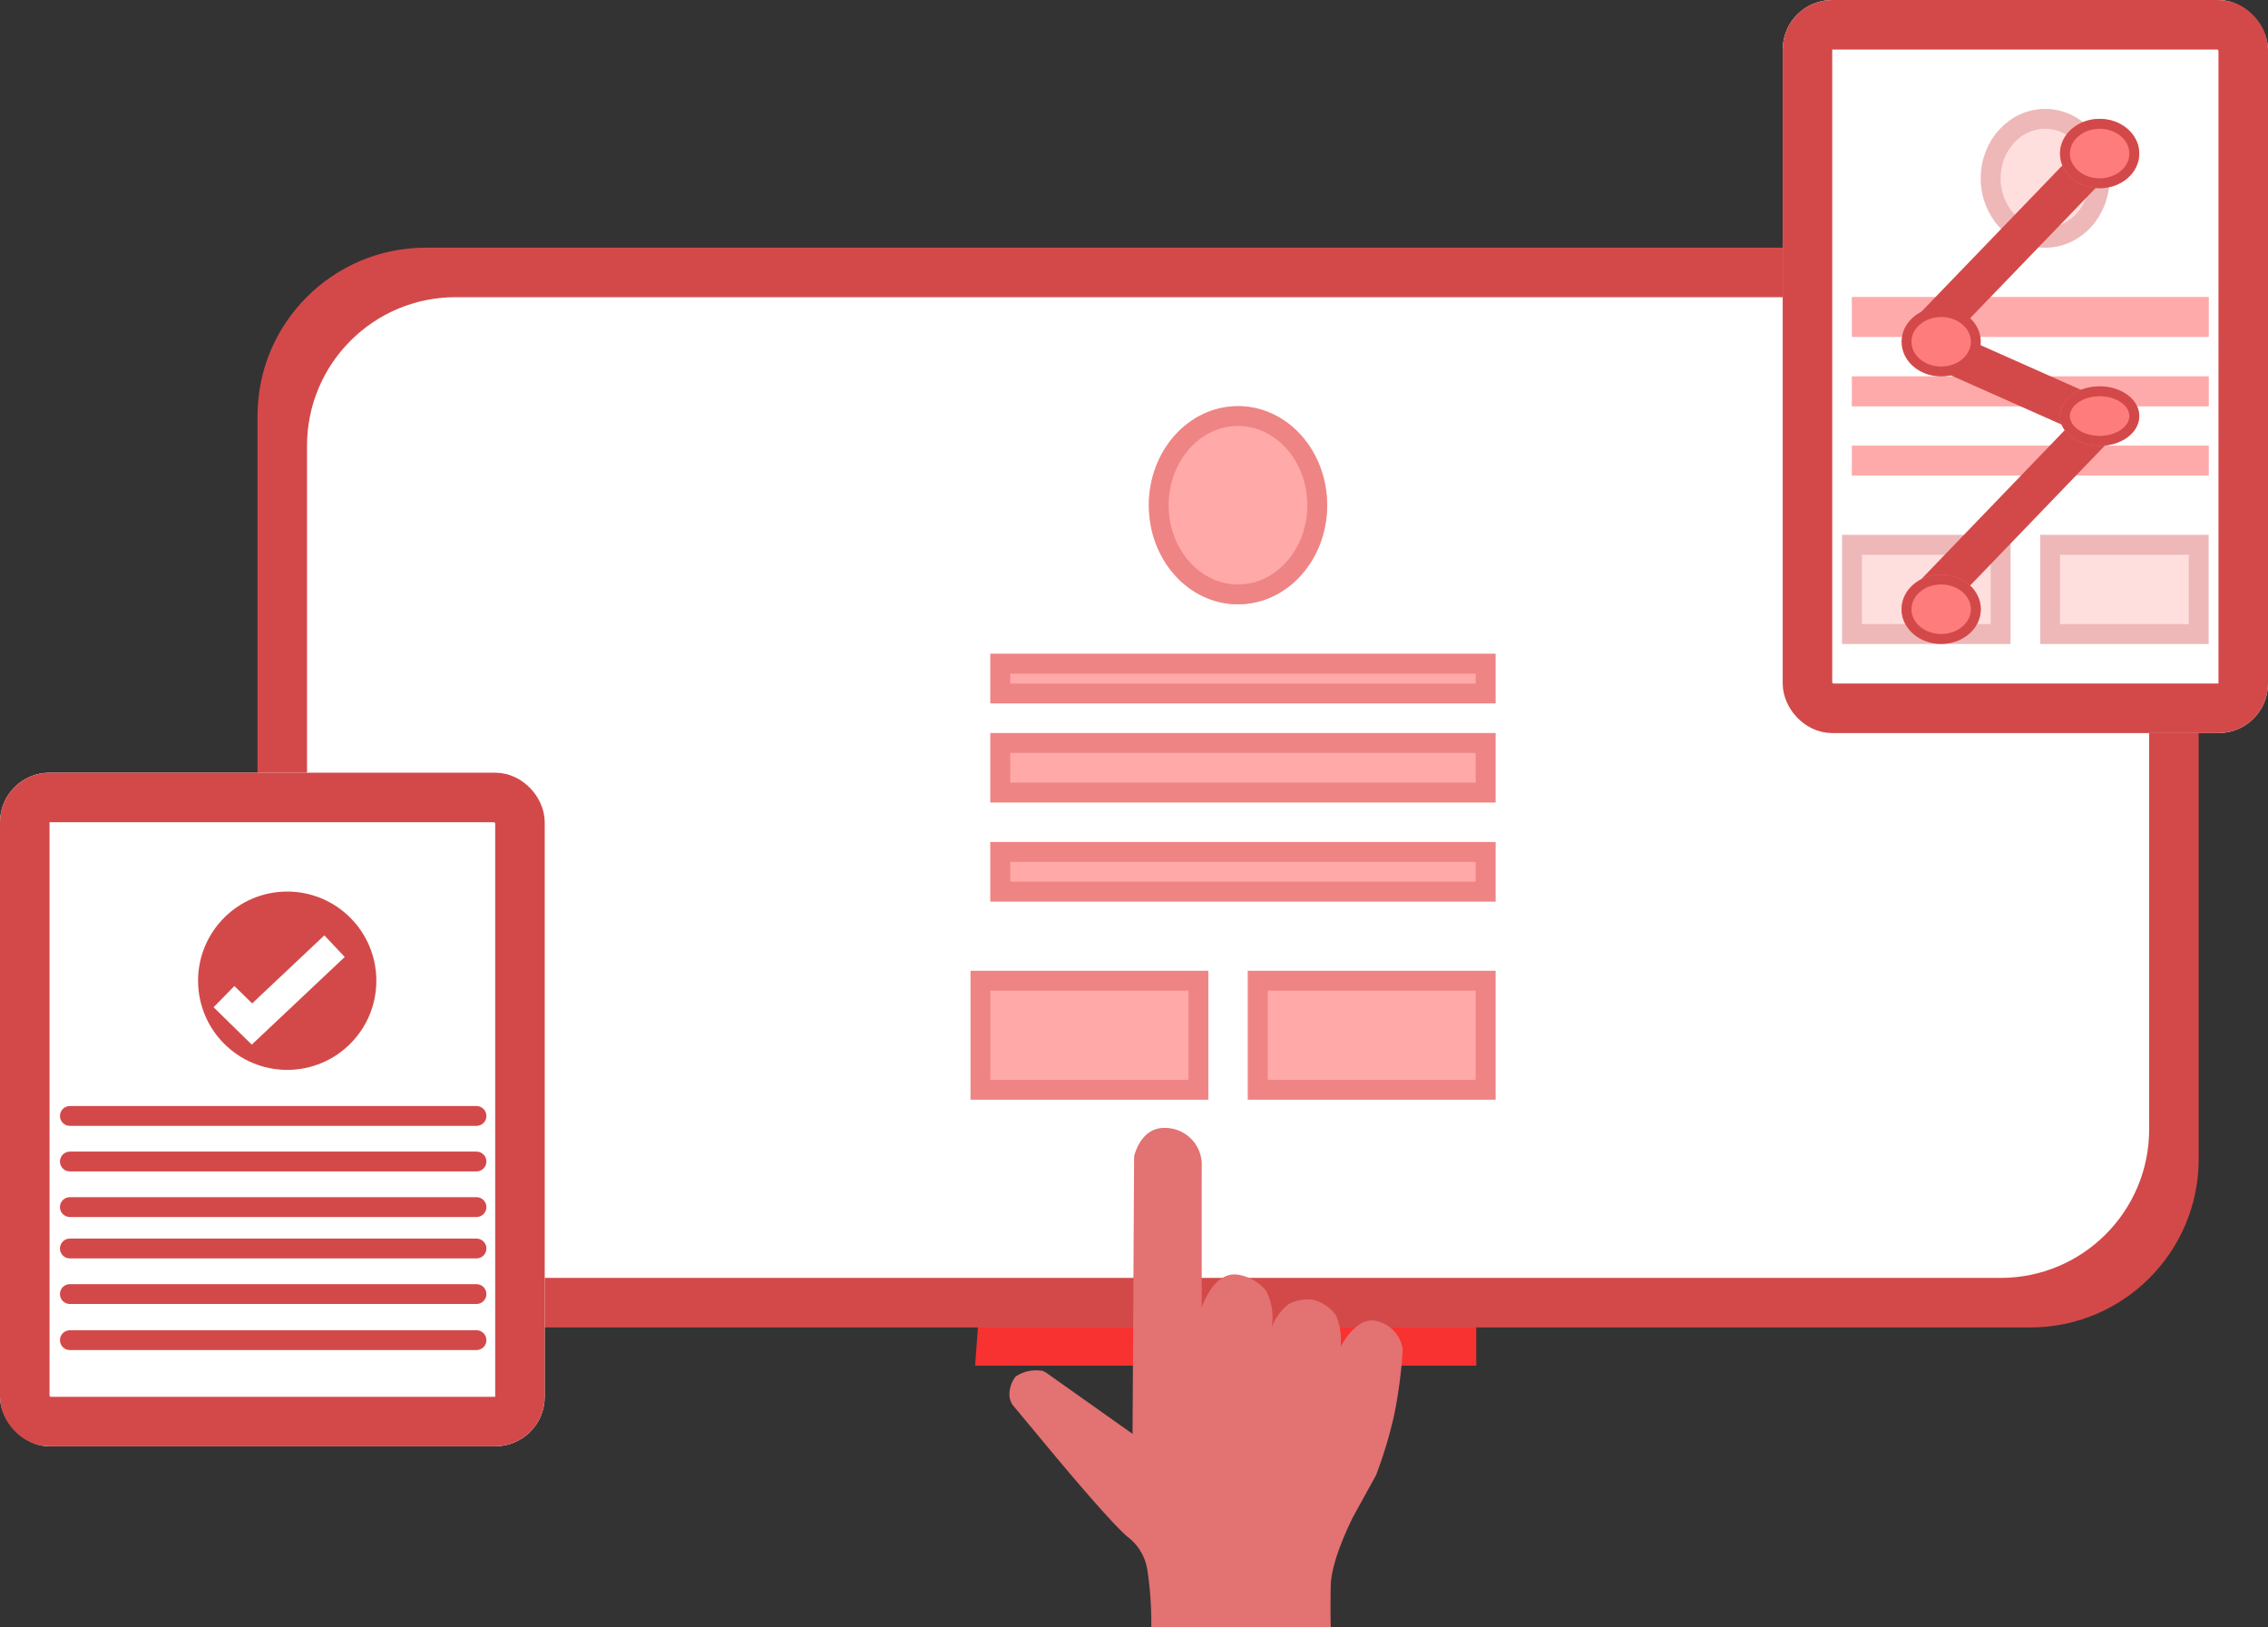 <svg xmlns="http://www.w3.org/2000/svg" width="229" height="164.237" viewBox="0 0 229 164.237">
  <rect x="0" y="0" width="229" height="164.237" fill="#333333" stroke="none"/>
  <g id="Group_5535" data-name="Group 5535" transform="translate(-781 -2828)">
    <g id="Group_5515" data-name="Group 5515" transform="translate(-68 1904.891)">
      <g id="Group_5387" data-name="Group 5387" transform="translate(875.11 947.684)">
        <g id="Group_3046" data-name="Group 3046" transform="translate(0 0)">
          <g id="Group_2870" data-name="Group 2870" transform="translate(0 0)">
            <path id="Path_7922" data-name="Path 7922" d="M-7079.174,7164.444l-1.3,17.71h50.6v-17.71" transform="translate(7152.821 -7068.868)" fill="#f83131"/>
            <rect id="Rectangle_3173" data-name="Rectangle 3173" width="196" height="109" rx="17" transform="translate(-0.11 0.425)" fill="#d34949"/>
            <rect id="Rectangle_3174" data-name="Rectangle 3174" width="186" height="99" rx="15" transform="translate(4.89 5.425)" fill="#fff"/>
          </g>
        </g>
      </g>
      <g id="Ellipse_1092" data-name="Ellipse 1092" transform="translate(965 964.11)" fill="#ffa9a9" stroke="#ef8484" stroke-width="2">
        <ellipse cx="9" cy="10" rx="9" ry="10" stroke="none"/>
        <ellipse cx="9" cy="10" rx="8" ry="9" fill="none"/>
      </g>
      <g id="Rectangle_4038" data-name="Rectangle 4038" transform="translate(975 1021.11)" fill="#ffa9a9" stroke="#ef8484" stroke-width="2">
        <rect width="25" height="13" stroke="none"/>
        <rect x="1" y="1" width="23" height="11" fill="none"/>
      </g>
      <g id="Rectangle_4039" data-name="Rectangle 4039" transform="translate(947 1021.11)" fill="#ffa9a9" stroke="#ef8484" stroke-width="2">
        <rect width="24" height="13" stroke="none"/>
        <rect x="1" y="1" width="22" height="11" fill="none"/>
      </g>
      <g id="Rectangle_4040" data-name="Rectangle 4040" transform="translate(949 989.11)" fill="#ffa9a9" stroke="#ef8484" stroke-width="2">
        <rect width="51" height="5" stroke="none"/>
        <rect x="1" y="1" width="49" height="3" fill="none"/>
      </g>
      <g id="Rectangle_4041" data-name="Rectangle 4041" transform="translate(949 997.11)" fill="#ffa9a9" stroke="#ef8484" stroke-width="2">
        <rect width="51" height="7" stroke="none"/>
        <rect x="1" y="1" width="49" height="5" fill="none"/>
      </g>
      <g id="Rectangle_4042" data-name="Rectangle 4042" transform="translate(949 1008.11)" fill="#ffa9a9" stroke="#ef8484" stroke-width="2">
        <rect width="51" height="6" stroke="none"/>
        <rect x="1" y="1" width="49" height="4" fill="none"/>
      </g>
      <path id="Path_12698" data-name="Path 12698" d="M-5380.266,14506.6a36.4,36.4,0,0,0-.383-5.662,5.208,5.208,0,0,0-2.016-3.447c-1.723-1.428-7.309-8.148-7.309-8.148l-4.31-5.18a2.169,2.169,0,0,1-.3-.834,2.96,2.96,0,0,1,.614-2.008,3.647,3.647,0,0,1,2.431-.609.741.741,0,0,1,.375.07,1.86,1.86,0,0,1,.391.221l8.614,6.1.158-28.016s.619-2.914,3.089-2.869a3.715,3.715,0,0,1,3.741,3.816c-.015,1.822,0,14.311,0,14.311s1.248-3.936,3.909-3.26a4.6,4.6,0,0,1,2.576,1.553,5.933,5.933,0,0,1,.593,3.646,5.587,5.587,0,0,1,1.669-2.26,4.03,4.03,0,0,1,2.482-.455,4.011,4.011,0,0,1,2.313,1.561,6.285,6.285,0,0,1,.477,3.2s1.643-3.4,3.91-2.537a3.4,3.4,0,0,1,2.365,2.787,48.275,48.275,0,0,1-.848,6.535,44.633,44.633,0,0,1-1.849,6.158l-2.25,4.08s-2.277,4.359-2.323,7.063,0,4.193,0,4.193Z" transform="translate(6345.513 -13419.251)" fill="#e37272"/>
      <g id="Group_5389" data-name="Group 5389" transform="translate(849 1001.44)">
        <g id="Rectangle_3783" data-name="Rectangle 3783" transform="translate(0 -0.331)" fill="#fff" stroke="#d34949" stroke-width="5">
          <rect width="55" height="68" rx="5" stroke="none"/>
          <rect x="2.5" y="2.5" width="50" height="63" rx="2.5" fill="none"/>
        </g>
        <line id="Line_856" data-name="Line 856" x2="41.057" transform="translate(7.054 34.318)" fill="none" stroke="#d34949" stroke-linecap="round" stroke-width="2"/>
        <line id="Line_861" data-name="Line 861" x2="41.057" transform="translate(7.054 47.7)" fill="none" stroke="#d34949" stroke-linecap="round" stroke-width="2"/>
        <line id="Line_857" data-name="Line 857" x2="41.057" transform="translate(7.054 38.918)" fill="none" stroke="#d34949" stroke-linecap="round" stroke-width="2"/>
        <line id="Line_860" data-name="Line 860" x2="41.057" transform="translate(7.054 52.3)" fill="none" stroke="#d34949" stroke-linecap="round" stroke-width="2"/>
        <line id="Line_858" data-name="Line 858" x2="41.057" transform="translate(7.054 43.52)" fill="none" stroke="#d34949" stroke-linecap="round" stroke-width="2"/>
        <line id="Line_859" data-name="Line 859" x2="41.057" transform="translate(7.054 56.952)" fill="none" stroke="#d34949" stroke-linecap="round" stroke-width="2"/>
        <circle id="Ellipse_954" data-name="Ellipse 954" cx="9" cy="9" r="9" transform="translate(20 11.669)" fill="#d34949"/>
        <path id="Path_8404" data-name="Path 8404" d="M4573.435-22417.449l2.824,2.766,8.338-7.859" transform="translate(-4550.819 22439.723)" fill="none" stroke="#fff" stroke-width="3"/>
      </g>
      <g id="Rectangle_4043" data-name="Rectangle 4043" transform="translate(1029 923.11)" fill="#fff" stroke="#d34949" stroke-width="5">
        <rect width="49" height="74" rx="5" stroke="none"/>
        <rect x="2.5" y="2.5" width="44" height="69" rx="2.5" fill="none"/>
      </g>
      <g id="Group_5388" data-name="Group 5388" transform="translate(1034.842 933.86)">
        <g id="Ellipse_454" data-name="Ellipse 454" transform="translate(14.158 0.249)" fill="#ffa9a9" stroke="#d34949" stroke-width="2" opacity="0.388">
          <ellipse cx="6.5" cy="7" rx="6.5" ry="7" stroke="none"/>
          <ellipse cx="6.5" cy="7" rx="5.5" ry="6" fill="none"/>
        </g>
        <g id="Rectangle_2134" data-name="Rectangle 2134" transform="translate(20.158 43.249)" fill="#ffa9a9" stroke="#d34949" stroke-width="2" opacity="0.388">
          <rect width="17" height="11" stroke="none"/>
          <rect x="1" y="1" width="15" height="9" fill="none"/>
        </g>
        <g id="Rectangle_2135" data-name="Rectangle 2135" transform="translate(0.158 43.249)" fill="#ffa9a9" stroke="#d34949" stroke-width="2" opacity="0.388">
          <rect width="17" height="11" stroke="none"/>
          <rect x="1" y="1" width="15" height="9" fill="none"/>
        </g>
        <g id="Rectangle_2137" data-name="Rectangle 2137" transform="translate(1.158 19.249)" fill="#ff7c7c" stroke="#ff7c7c" stroke-width="2" opacity="0.65">
          <rect width="36" height="4" stroke="none"/>
          <rect x="1" y="1" width="34" height="2" fill="none"/>
        </g>
        <g id="Rectangle_2138" data-name="Rectangle 2138" transform="translate(1.158 27.249)" fill="#ff7c7c" stroke="#ff7c7c" stroke-width="2" opacity="0.65">
          <rect width="36" height="3" stroke="none"/>
          <rect x="1" y="1" width="34" height="1" fill="none"/>
        </g>
        <g id="Rectangle_2139" data-name="Rectangle 2139" transform="translate(1.158 34.249)" fill="#ff7c7c" stroke="#ff7c7c" stroke-width="2" opacity="0.65">
          <rect width="36" height="3" stroke="none"/>
          <rect x="1" y="1" width="34" height="1" fill="none"/>
        </g>
        <g id="Group_5385" data-name="Group 5385" transform="translate(6.144 0)">
          <line id="Line_585" data-name="Line 585" x1="18.202" y2="18.876" transform="translate(1.994 4.741)" fill="none" stroke="#d34949" stroke-width="4"/>
          <line id="Line_586" data-name="Line 586" x1="18.202" y1="8.09" transform="translate(1.994 23.617)" fill="none" stroke="#d34949" stroke-width="4"/>
          <line id="Line_587" data-name="Line 587" x1="17.528" y2="18.202" transform="translate(2.668 31.706)" fill="none" stroke="#d34949" stroke-width="4"/>
          <g id="Ellipse_1091" data-name="Ellipse 1091" transform="translate(16.014 1.249)" fill="#ff7c7c" stroke="#d34949" stroke-width="1">
            <ellipse cx="4" cy="3.5" rx="4" ry="3.5" stroke="none"/>
            <ellipse cx="4" cy="3.5" rx="3.5" ry="3" fill="none"/>
          </g>
          <g id="Path_12790" data-name="Path 12790" transform="translate(0.014 20.249)" fill="#ff7c7c">
            <path d="M 4 6.5 C 2.07 6.5 0.5 5.154 0.5 3.5 C 0.5 1.846 2.07 0.5 4 0.5 C 5.93 0.5 7.5 1.846 7.5 3.5 C 7.5 5.154 5.93 6.5 4 6.5 Z" stroke="none"/>
            <path d="M 4 1 C 2.346 1 1 2.122 1 3.5 C 1 4.878 2.346 6 4 6 C 5.654 6 7 4.878 7 3.5 C 7 2.122 5.654 1 4 1 M 4 0 C 6.209 0 8 1.567 8 3.5 C 8 5.433 6.209 7 4 7 C 1.791 7 0 5.433 0 3.5 C 0 1.567 1.791 0 4 0 Z" stroke="none" fill="#d34949"/>
          </g>
          <g id="Ellipse_457" data-name="Ellipse 457" transform="translate(16.014 28.249)" fill="#ff7c7c" stroke="#d34949" stroke-width="1">
            <ellipse cx="4" cy="3" rx="4" ry="3" stroke="none"/>
            <ellipse cx="4" cy="3" rx="3.5" ry="2.5" fill="none"/>
          </g>
          <g id="Ellipse_458" data-name="Ellipse 458" transform="translate(0.014 47.249)" fill="#ff7c7c" stroke="#d34949" stroke-width="1">
            <ellipse cx="4" cy="3.5" rx="4" ry="3.5" stroke="none"/>
            <ellipse cx="4" cy="3.5" rx="3.5" ry="3" fill="none"/>
          </g>
        </g>
      </g>
    </g>
  </g>
</svg>
